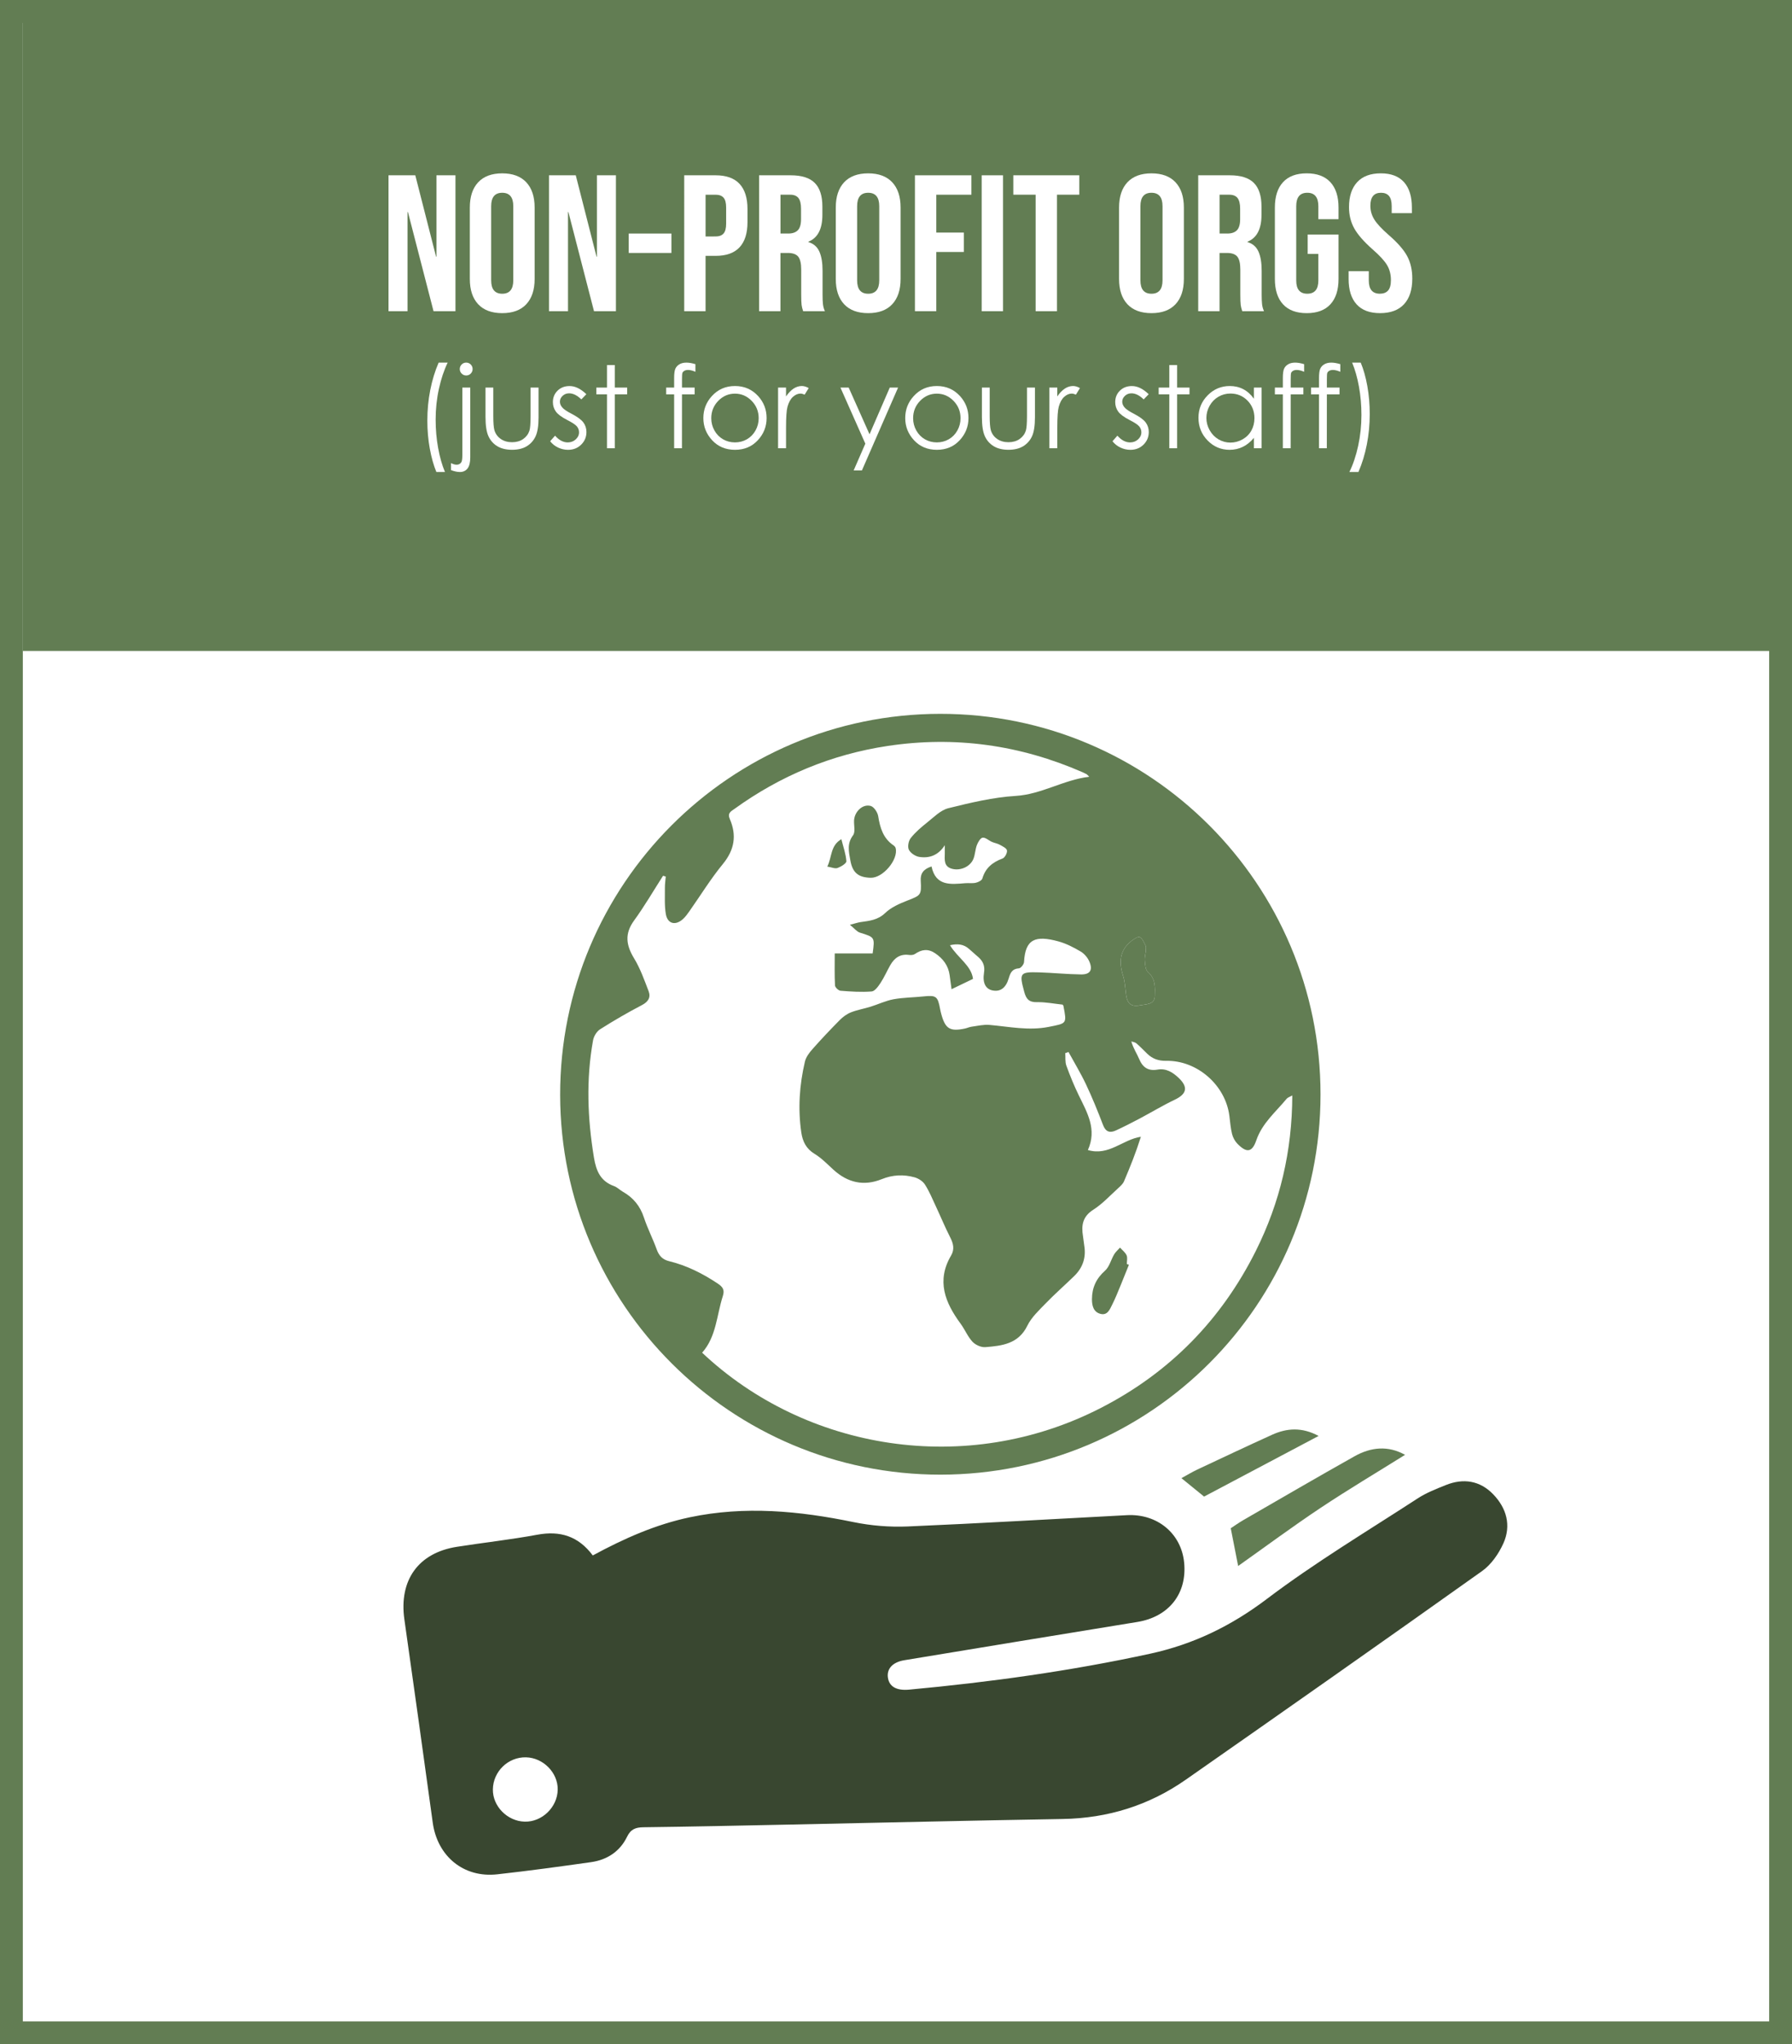 <?xml version="1.0" encoding="utf-8"?>
<!-- Generator: Adobe Illustrator 16.0.0, SVG Export Plug-In . SVG Version: 6.00 Build 0)  -->
<!DOCTYPE svg PUBLIC "-//W3C//DTD SVG 1.1//EN" "http://www.w3.org/Graphics/SVG/1.1/DTD/svg11.dtd">
<svg version="1.1" id="Layer_1" xmlns="http://www.w3.org/2000/svg" xmlns:xlink="http://www.w3.org/1999/xlink" x="0px" y="0px"
	 width="157px" height="179px" viewBox="0 0 157 179" enable-background="new 0 0 157 179" xml:space="preserve">
<rect x="0" y="0" width="157" height="179" fill="#333333" stroke="none"/>
<rect x="1" y="1" fill-rule="evenodd" clip-rule="evenodd" fill="#FFFFFF" stroke="#627D53" stroke-width="2" stroke-miterlimit="10" width="155" height="177"/>
<rect x="2" y="1" fill-rule="evenodd" clip-rule="evenodd" fill="#627D53" width="155" height="56"/>
<g>
	<path fill="#FFFFFF" d="M34.039,15.35h2.346l1.819,7.123h0.034V15.35h1.666v11.9h-1.921l-2.244-8.688h-0.034v8.688h-1.666V15.35z"
		/>
	<path fill="#FFFFFF" d="M41.893,26.639c-0.487-0.521-0.731-1.259-0.731-2.211v-6.256c0-0.951,0.244-1.688,0.731-2.21
		c0.487-0.521,1.19-0.782,2.108-0.782s1.621,0.262,2.108,0.782c0.487,0.521,0.731,1.259,0.731,2.21v6.256
		c0,0.952-0.244,1.689-0.731,2.211c-0.487,0.521-1.19,0.781-2.108,0.781S42.38,27.159,41.893,26.639z M44.97,24.547v-6.494
		c0-0.781-0.323-1.173-0.969-1.173s-0.969,0.392-0.969,1.173v6.494c0,0.782,0.323,1.174,0.969,1.174S44.97,25.329,44.97,24.547z"/>
	<path fill="#FFFFFF" d="M48.098,15.35h2.346l1.819,7.123h0.034V15.35h1.666v11.9h-1.921l-2.244-8.688h-0.034v8.688h-1.666V15.35z"
		/>
	<path fill="#FFFFFF" d="M55.084,20.45h3.74v1.7h-3.74V20.45z"/>
	<path fill="#FFFFFF" d="M59.946,15.35h2.754c0.929,0,1.626,0.25,2.091,0.748c0.464,0.499,0.697,1.23,0.697,2.193v1.173
		c0,0.964-0.232,1.694-0.697,2.193c-0.465,0.499-1.162,0.747-2.091,0.747h-0.884v4.846h-1.87V15.35z M62.701,20.705
		c0.306,0,0.535-0.085,0.688-0.255c0.153-0.171,0.229-0.459,0.229-0.867v-1.411c0-0.408-0.077-0.697-0.229-0.867
		c-0.153-0.17-0.383-0.255-0.688-0.255h-0.884v3.655H62.701z"/>
	<path fill="#FFFFFF" d="M66.508,15.35h2.771c0.963,0,1.666,0.225,2.108,0.672c0.442,0.447,0.663,1.137,0.663,2.065v0.731
		c0,1.234-0.408,2.018-1.224,2.346v0.034c0.453,0.136,0.773,0.413,0.96,0.833c0.187,0.419,0.28,0.98,0.28,1.683v2.091
		c0,0.34,0.011,0.615,0.034,0.824c0.022,0.211,0.079,0.417,0.17,0.621h-1.904c-0.068-0.192-0.114-0.374-0.136-0.544
		c-0.023-0.17-0.034-0.476-0.034-0.918v-2.177c0-0.543-0.088-0.923-0.264-1.139c-0.176-0.215-0.479-0.322-0.91-0.322h-0.646v5.1
		h-1.87V15.35z M69.059,20.45c0.374,0,0.654-0.097,0.841-0.289s0.281-0.516,0.281-0.97v-0.918c0-0.43-0.077-0.742-0.229-0.935
		c-0.153-0.192-0.394-0.289-0.723-0.289h-0.85v3.4H69.059z"/>
	<path fill="#FFFFFF" d="M73.955,26.639c-0.487-0.521-0.731-1.259-0.731-2.211v-6.256c0-0.951,0.244-1.688,0.731-2.21
		c0.487-0.521,1.19-0.782,2.108-0.782s1.621,0.262,2.108,0.782c0.487,0.521,0.731,1.259,0.731,2.21v6.256
		c0,0.952-0.244,1.689-0.731,2.211c-0.487,0.521-1.19,0.781-2.108,0.781S74.442,27.159,73.955,26.639z M77.032,24.547v-6.494
		c0-0.781-0.323-1.173-0.969-1.173s-0.969,0.392-0.969,1.173v6.494c0,0.782,0.323,1.174,0.969,1.174S77.032,25.329,77.032,24.547z"
		/>
	<path fill="#FFFFFF" d="M80.159,15.35h4.947v1.7h-3.077v3.315h2.414v1.699h-2.414v5.186h-1.87V15.35z"/>
	<path fill="#FFFFFF" d="M86.007,15.35h1.87v11.9h-1.87V15.35z"/>
	<path fill="#FFFFFF" d="M90.733,17.05h-1.955v-1.7h5.78v1.7h-1.955v10.2h-1.87V17.05z"/>
	<path fill="#FFFFFF" d="M98.774,26.639c-0.487-0.521-0.731-1.259-0.731-2.211v-6.256c0-0.951,0.244-1.688,0.731-2.21
		c0.487-0.521,1.19-0.782,2.108-0.782s1.621,0.262,2.108,0.782c0.487,0.521,0.731,1.259,0.731,2.21v6.256
		c0,0.952-0.244,1.689-0.731,2.211c-0.487,0.521-1.19,0.781-2.108,0.781S99.261,27.159,98.774,26.639z M101.851,24.547v-6.494
		c0-0.781-0.323-1.173-0.969-1.173s-0.969,0.392-0.969,1.173v6.494c0,0.782,0.323,1.174,0.969,1.174S101.851,25.329,101.851,24.547z
		"/>
	<path fill="#FFFFFF" d="M104.979,15.35h2.771c0.963,0,1.666,0.225,2.108,0.672c0.442,0.447,0.663,1.137,0.663,2.065v0.731
		c0,1.234-0.408,2.018-1.224,2.346v0.034c0.453,0.136,0.773,0.413,0.96,0.833c0.187,0.419,0.28,0.98,0.28,1.683v2.091
		c0,0.34,0.011,0.615,0.034,0.824c0.022,0.211,0.079,0.417,0.17,0.621h-1.904c-0.068-0.192-0.114-0.374-0.136-0.544
		c-0.023-0.17-0.034-0.476-0.034-0.918v-2.177c0-0.543-0.088-0.923-0.264-1.139c-0.176-0.215-0.479-0.322-0.91-0.322h-0.646v5.1
		h-1.87V15.35z M107.529,20.45c0.374,0,0.654-0.097,0.841-0.289s0.281-0.516,0.281-0.97v-0.918c0-0.43-0.077-0.742-0.229-0.935
		c-0.153-0.192-0.394-0.289-0.723-0.289h-0.85v3.4H107.529z"/>
	<path fill="#FFFFFF" d="M112.408,26.646c-0.476-0.516-0.714-1.255-0.714-2.219v-6.256c0-0.963,0.238-1.703,0.714-2.219
		s1.167-0.773,2.074-0.773c0.906,0,1.598,0.258,2.074,0.773s0.714,1.256,0.714,2.219v1.02h-1.768v-1.139
		c0-0.781-0.323-1.173-0.969-1.173s-0.969,0.392-0.969,1.173v6.512c0,0.771,0.323,1.156,0.969,1.156s0.969-0.386,0.969-1.156v-2.33
		h-0.935v-1.699h2.703v3.893c0,0.964-0.238,1.703-0.714,2.219s-1.167,0.773-2.074,0.773
		C113.575,27.42,112.884,27.162,112.408,26.646z"/>
	<path fill="#FFFFFF" d="M118.851,26.646c-0.465-0.516-0.697-1.255-0.697-2.219v-0.68h1.768v0.816c0,0.771,0.323,1.156,0.969,1.156
		c0.317,0,0.558-0.094,0.723-0.281c0.164-0.188,0.247-0.49,0.247-0.91c0-0.498-0.113-0.938-0.34-1.316
		c-0.227-0.38-0.646-0.836-1.258-1.369c-0.771-0.68-1.309-1.295-1.615-1.844c-0.306-0.551-0.459-1.17-0.459-1.861
		c0-0.941,0.238-1.67,0.714-2.186s1.167-0.773,2.074-0.773c0.896,0,1.573,0.258,2.032,0.773s0.688,1.256,0.688,2.219v0.493h-1.768
		v-0.612c0-0.408-0.08-0.705-0.238-0.893c-0.159-0.187-0.391-0.28-0.697-0.28c-0.624,0-0.935,0.38-0.935,1.14
		c0,0.43,0.116,0.832,0.349,1.207c0.232,0.373,0.654,0.826,1.267,1.359c0.782,0.68,1.32,1.298,1.615,1.854
		c0.295,0.555,0.442,1.207,0.442,1.955c0,0.975-0.241,1.723-0.723,2.244c-0.482,0.521-1.182,0.781-2.1,0.781
		C120.001,27.42,119.315,27.162,118.851,26.646z"/>
	<path fill="#FFFFFF" d="M38.432,31.75h0.791c-0.319,0.654-0.575,1.418-0.767,2.29s-0.288,1.772-0.288,2.7
		c0,0.859,0.072,1.688,0.217,2.485s0.344,1.499,0.598,2.104h-0.752c-0.241-0.58-0.433-1.262-0.576-2.046s-0.215-1.602-0.215-2.451
		c0-0.915,0.084-1.806,0.254-2.673C37.864,33.292,38.11,32.488,38.432,31.75z"/>
	<path fill="#FFFFFF" d="M40.507,33.938h0.693v6.113c0,0.445-0.081,0.771-0.242,0.975c-0.161,0.203-0.382,0.305-0.662,0.305
		c-0.231,0-0.492-0.055-0.781-0.166v-0.615c0.182,0.094,0.347,0.142,0.493,0.142c0.186,0,0.324-0.077,0.415-0.229
		c0.055-0.098,0.083-0.301,0.083-0.61V33.938z M40.844,31.75c0.156,0,0.289,0.055,0.398,0.166s0.164,0.244,0.164,0.4
		c0,0.152-0.055,0.285-0.164,0.396S41,32.878,40.844,32.878s-0.289-0.056-0.398-0.166s-0.164-0.243-0.164-0.396
		c0-0.156,0.055-0.289,0.164-0.4S40.688,31.75,40.844,31.75z"/>
	<path fill="#FFFFFF" d="M42.534,33.938h0.684v2.48c0,0.605,0.033,1.021,0.098,1.25c0.098,0.326,0.285,0.582,0.56,0.771
		s0.604,0.283,0.985,0.283s0.705-0.092,0.971-0.275c0.266-0.185,0.449-0.426,0.55-0.726c0.068-0.205,0.103-0.64,0.103-1.304v-2.48
		h0.698v2.607c0,0.732-0.085,1.284-0.256,1.655s-0.428,0.661-0.771,0.872c-0.343,0.209-0.774,0.314-1.292,0.314
		s-0.95-0.105-1.296-0.314c-0.347-0.211-0.605-0.504-0.776-0.879c-0.171-0.377-0.256-0.941-0.256-1.697V33.938z"/>
	<path fill="#FFFFFF" d="M51.372,34.519l-0.439,0.454c-0.366-0.355-0.723-0.532-1.072-0.532c-0.222,0-0.412,0.073-0.57,0.22
		s-0.237,0.317-0.237,0.513c0,0.173,0.065,0.337,0.196,0.493c0.13,0.16,0.404,0.347,0.822,0.562
		c0.509,0.264,0.855,0.518,1.038,0.762c0.179,0.247,0.269,0.526,0.269,0.835c0,0.436-0.153,0.806-0.46,1.108
		c-0.306,0.303-0.689,0.454-1.149,0.454c-0.307,0-0.599-0.066-0.878-0.2s-0.509-0.317-0.692-0.552l0.43-0.488
		c0.349,0.395,0.719,0.591,1.111,0.591c0.274,0,0.507-0.088,0.7-0.264c0.192-0.176,0.289-0.382,0.289-0.62
		c0-0.195-0.063-0.369-0.191-0.522c-0.127-0.149-0.414-0.339-0.861-0.566c-0.479-0.247-0.806-0.491-0.979-0.732
		s-0.259-0.517-0.259-0.825c0-0.404,0.138-0.738,0.413-1.006c0.276-0.268,0.624-0.4,1.044-0.4
		C50.384,33.801,50.876,34.04,51.372,34.519z"/>
	<path fill="#FFFFFF" d="M53.178,31.965h0.684v1.973h1.084v0.591h-1.084v4.722h-0.684v-4.722h-0.933v-0.591h0.933V31.965z"/>
	<path fill="#FFFFFF" d="M60.927,31.887v0.669c-0.25-0.107-0.465-0.161-0.645-0.161c-0.133,0-0.244,0.027-0.332,0.08
		c-0.088,0.055-0.143,0.116-0.166,0.186c-0.023,0.07-0.034,0.257-0.034,0.56l0,0.718h1.109v0.591H59.75l-0.004,4.722h-0.684v-4.722
		h-0.698v-0.591h0.698v-0.83c0-0.381,0.035-0.652,0.105-0.815s0.189-0.294,0.356-0.394c0.167-0.099,0.37-0.148,0.608-0.148
		C60.353,31.75,60.618,31.795,60.927,31.887z"/>
	<path fill="#FFFFFF" d="M64.394,33.801c0.818,0,1.497,0.297,2.035,0.889c0.489,0.541,0.734,1.18,0.734,1.919
		c0,0.742-0.258,1.391-0.775,1.946c-0.517,0.555-1.181,0.832-1.993,0.832c-0.815,0-1.481-0.277-1.998-0.832
		c-0.517-0.556-0.775-1.204-0.775-1.946c0-0.735,0.245-1.374,0.734-1.914C62.893,34.099,63.572,33.801,64.394,33.801z M64.392,34.47
		c-0.568,0-1.057,0.21-1.465,0.63c-0.408,0.42-0.612,0.928-0.612,1.523c0,0.385,0.093,0.742,0.279,1.074s0.438,0.588,0.755,0.77
		c0.316,0.18,0.665,0.271,1.043,0.271s0.727-0.091,1.043-0.271c0.317-0.182,0.569-0.438,0.755-0.77s0.279-0.689,0.279-1.074
		c0-0.596-0.205-1.104-0.615-1.523C65.444,34.68,64.957,34.47,64.392,34.47z"/>
	<path fill="#FFFFFF" d="M68.168,33.938h0.698v0.776c0.208-0.306,0.428-0.534,0.659-0.687c0.231-0.15,0.472-0.227,0.723-0.227
		c0.189,0,0.391,0.061,0.605,0.181l-0.356,0.576c-0.143-0.062-0.264-0.093-0.361-0.093c-0.228,0-0.448,0.094-0.659,0.281
		c-0.211,0.187-0.373,0.477-0.483,0.871c-0.084,0.303-0.127,0.914-0.127,1.836v1.797h-0.698V33.938z"/>
	<path fill="#FFFFFF" d="M73.632,33.938h0.723l1.826,4.091l1.773-4.091h0.728l-3.169,7.256H74.79l1.023-2.346L73.632,33.938z"/>
	<path fill="#FFFFFF" d="M82.08,33.801c0.818,0,1.497,0.297,2.035,0.889c0.489,0.541,0.734,1.18,0.734,1.919
		c0,0.742-0.258,1.391-0.775,1.946c-0.517,0.555-1.181,0.832-1.993,0.832c-0.815,0-1.481-0.277-1.998-0.832
		c-0.517-0.556-0.775-1.204-0.775-1.946c0-0.735,0.245-1.374,0.734-1.914C80.578,34.099,81.258,33.801,82.08,33.801z M82.077,34.47
		c-0.568,0-1.057,0.21-1.465,0.63C80.204,35.52,80,36.027,80,36.623c0,0.385,0.093,0.742,0.279,1.074s0.438,0.588,0.755,0.77
		c0.316,0.18,0.665,0.271,1.043,0.271s0.727-0.091,1.043-0.271c0.317-0.182,0.569-0.438,0.755-0.77s0.279-0.689,0.279-1.074
		c0-0.596-0.205-1.104-0.615-1.523C83.13,34.68,82.642,34.47,82.077,34.47z"/>
	<path fill="#FFFFFF" d="M86.025,33.938h0.684v2.48c0,0.605,0.033,1.021,0.098,1.25c0.098,0.326,0.285,0.582,0.56,0.771
		s0.604,0.283,0.985,0.283s0.705-0.092,0.971-0.275c0.266-0.185,0.449-0.426,0.55-0.726c0.068-0.205,0.103-0.64,0.103-1.304v-2.48
		h0.698v2.607c0,0.732-0.085,1.284-0.256,1.655s-0.428,0.661-0.771,0.872c-0.343,0.209-0.774,0.314-1.292,0.314
		s-0.95-0.105-1.296-0.314c-0.347-0.211-0.605-0.504-0.776-0.879c-0.171-0.377-0.256-0.941-0.256-1.697V33.938z"/>
	<path fill="#FFFFFF" d="M91.933,33.938h0.698v0.776c0.208-0.306,0.428-0.534,0.659-0.687c0.231-0.15,0.472-0.227,0.723-0.227
		c0.189,0,0.391,0.061,0.605,0.181l-0.356,0.576c-0.143-0.062-0.264-0.093-0.361-0.093c-0.228,0-0.448,0.094-0.659,0.281
		c-0.211,0.187-0.373,0.477-0.483,0.871c-0.084,0.303-0.127,0.914-0.127,1.836v1.797h-0.698V33.938z"/>
	<path fill="#FFFFFF" d="M100.639,34.519l-0.439,0.454c-0.366-0.355-0.723-0.532-1.072-0.532c-0.222,0-0.412,0.073-0.57,0.22
		s-0.237,0.317-0.237,0.513c0,0.173,0.065,0.337,0.196,0.493c0.13,0.16,0.404,0.347,0.822,0.562
		c0.509,0.264,0.855,0.518,1.038,0.762c0.179,0.247,0.269,0.526,0.269,0.835c0,0.436-0.153,0.806-0.46,1.108
		c-0.306,0.303-0.689,0.454-1.149,0.454c-0.307,0-0.599-0.066-0.878-0.2s-0.509-0.317-0.692-0.552l0.43-0.488
		c0.349,0.395,0.719,0.591,1.111,0.591c0.274,0,0.507-0.088,0.7-0.264c0.192-0.176,0.289-0.382,0.289-0.62
		c0-0.195-0.063-0.369-0.191-0.522c-0.127-0.149-0.414-0.339-0.861-0.566c-0.479-0.247-0.806-0.491-0.979-0.732
		s-0.259-0.517-0.259-0.825c0-0.404,0.138-0.738,0.413-1.006c0.276-0.268,0.624-0.4,1.044-0.4
		C99.651,33.801,100.144,34.04,100.639,34.519z"/>
	<path fill="#FFFFFF" d="M102.446,31.965h0.684v1.973h1.084v0.591h-1.084v4.722h-0.684v-4.722h-0.933v-0.591h0.933V31.965z"/>
	<path fill="#FFFFFF" d="M110.532,33.938v5.313h-0.674v-0.913c-0.287,0.349-0.608,0.61-0.964,0.786s-0.746,0.264-1.169,0.264
		c-0.752,0-1.394-0.272-1.926-0.818C105.266,38.023,105,37.36,105,36.579c0-0.765,0.269-1.419,0.806-1.963s1.183-0.815,1.938-0.815
		c0.436,0,0.831,0.093,1.184,0.278s0.663,0.464,0.93,0.835v-0.977H110.532z M107.8,34.46c-0.38,0-0.731,0.094-1.053,0.28
		c-0.322,0.188-0.578,0.449-0.769,0.788c-0.19,0.338-0.285,0.696-0.285,1.073c0,0.373,0.096,0.73,0.288,1.072
		s0.45,0.607,0.773,0.798c0.324,0.19,0.671,0.285,1.042,0.285c0.374,0,0.729-0.095,1.063-0.282c0.335-0.189,0.593-0.444,0.773-0.767
		c0.18-0.321,0.271-0.685,0.271-1.087c0-0.615-0.203-1.129-0.607-1.541C108.89,34.666,108.392,34.46,107.8,34.46z"/>
	<path fill="#FFFFFF" d="M114.257,31.887v0.669c-0.25-0.107-0.465-0.161-0.645-0.161c-0.133,0-0.244,0.027-0.332,0.08
		c-0.088,0.055-0.143,0.116-0.166,0.186c-0.023,0.07-0.034,0.257-0.034,0.56l0,0.718h1.109v0.591h-1.109l-0.004,4.722h-0.684v-4.722
		h-0.698v-0.591h0.698v-0.83c0-0.381,0.035-0.652,0.105-0.815s0.189-0.294,0.356-0.394c0.167-0.099,0.37-0.148,0.608-0.148
		C113.683,31.75,113.948,31.795,114.257,31.887z"/>
	<path fill="#FFFFFF" d="M117.426,31.887v0.669c-0.25-0.107-0.465-0.161-0.645-0.161c-0.133,0-0.244,0.027-0.332,0.08
		c-0.088,0.055-0.143,0.116-0.166,0.186c-0.023,0.07-0.034,0.257-0.034,0.56l0,0.718h1.109v0.591h-1.109l-0.004,4.722h-0.684v-4.722
		h-0.698v-0.591h0.698v-0.83c0-0.381,0.035-0.652,0.105-0.815s0.189-0.294,0.356-0.394c0.167-0.099,0.37-0.148,0.608-0.148
		C116.852,31.75,117.117,31.795,117.426,31.887z"/>
	<path fill="#FFFFFF" d="M119.013,41.33h-0.791c0.322-0.654,0.579-1.418,0.769-2.29s0.286-1.772,0.286-2.7
		c0-0.859-0.072-1.688-0.217-2.485s-0.344-1.499-0.598-2.104h0.752c0.244,0.58,0.437,1.262,0.579,2.049
		c0.142,0.785,0.212,1.604,0.212,2.453c0,0.912-0.084,1.801-0.254,2.668C119.581,39.788,119.335,40.592,119.013,41.33z"/>
</g>
<g>
	<g>
		<g>
			<path fill-rule="evenodd" clip-rule="evenodd" fill="#394730" d="M51.934,136.201c2.766-1.498,5.52-2.715,8.51-3.344
				c4.815-1.011,9.569-0.558,14.332,0.424c1.545,0.317,3.168,0.448,4.745,0.382c6.408-0.272,12.81-0.657,19.215-0.989
				c2.665-0.138,4.758,1.609,5.008,4.146c0.271,2.736-1.351,4.761-4.108,5.207c-6.805,1.104-13.607,2.228-20.41,3.349
				c-1.013,0.167-1.541,0.741-1.437,1.508c0.109,0.812,0.767,1.169,1.858,1.068c7.099-0.658,14.146-1.631,21.121-3.147
				c3.791-0.826,7.086-2.423,10.212-4.786c4.219-3.191,8.786-5.926,13.229-8.815c0.755-0.492,1.621-0.828,2.464-1.167
				c1.536-0.616,2.982-0.392,4.139,0.799c1.18,1.215,1.611,2.739,0.9,4.311c-0.41,0.908-1.061,1.85-1.859,2.418
				c-8.62,6.132-17.281,12.205-25.953,18.264c-3.231,2.259-6.84,3.384-10.802,3.449c-8.042,0.135-16.082,0.328-24.123,0.493
				c-4.2,0.087-8.399,0.178-12.6,0.23c-0.688,0.01-1.112,0.163-1.439,0.837c-0.624,1.284-1.742,2.018-3.144,2.217
				c-2.737,0.389-5.479,0.763-8.226,1.067c-2.947,0.329-5.25-1.58-5.654-4.534c-0.812-5.929-1.644-11.856-2.483-17.782
				c-0.487-3.435,1.217-5.829,4.594-6.361c2.346-0.369,4.71-0.626,7.043-1.058C49.065,134.015,50.667,134.503,51.934,136.201z
				 M48.862,156.7c0.02-1.48-1.272-2.791-2.784-2.822c-1.559-0.033-2.869,1.234-2.897,2.801c-0.025,1.477,1.259,2.787,2.778,2.831
				C47.486,159.556,48.842,158.243,48.862,156.7z"/>
			<path fill-rule="evenodd" clip-rule="evenodd" fill="#627D53" d="M108.476,137.124c-0.205-1.043-0.416-2.118-0.648-3.305
				c0.319-0.207,0.711-0.489,1.126-0.728c3.236-1.866,6.462-3.747,9.72-5.575c1.434-0.804,2.939-0.957,4.425-0.125
				c-2.49,1.556-4.997,3.044-7.42,4.658C113.248,133.667,110.9,135.409,108.476,137.124z"/>
			<path fill-rule="evenodd" clip-rule="evenodd" fill="#627D53" d="M105.491,131.047c-0.542-0.44-1.218-0.99-1.984-1.614
				c0.501-0.273,0.932-0.538,1.388-0.752c2.176-1.023,4.352-2.05,6.542-3.043c1.304-0.592,2.628-0.689,4.087,0.099
				C112.162,127.516,108.894,129.246,105.491,131.047z"/>
		</g>
	</g>
	<g>
		<path fill-rule="evenodd" clip-rule="evenodd" fill="#627D53" d="M82.412,129.126c-18.377,0.015-33.315-14.881-33.337-33.245
			C49.052,77.473,63.969,62.52,82.37,62.506c18.403-0.015,33.326,14.913,33.323,33.334
			C115.69,114.225,100.807,129.11,82.412,129.126z M113.22,95.922c-0.245,0.139-0.405,0.181-0.49,0.284
			c-0.955,1.16-2.144,2.134-2.66,3.636c-0.368,1.074-0.847,1.139-1.664,0.302c-0.22-0.226-0.39-0.548-0.466-0.855
			c-0.127-0.52-0.166-1.063-0.235-1.597c-0.346-2.677-2.818-4.85-5.528-4.802c-0.669,0.013-1.203-0.172-1.668-0.623
			c-0.313-0.304-0.615-0.621-0.944-0.906c-0.114-0.099-0.296-0.117-0.447-0.172c0.17,0.617,0.485,1.06,0.689,1.549
			c0.311,0.744,0.805,1.06,1.602,0.921c0.761-0.133,1.338,0.236,1.858,0.729c0.849,0.807,0.708,1.405-0.342,1.906
			c-1.059,0.504-2.066,1.116-3.105,1.666c-0.678,0.358-1.362,0.708-2.06,1.028c-0.522,0.24-0.89,0.126-1.122-0.48
			c-0.456-1.198-0.941-2.388-1.487-3.547c-0.459-0.974-1.022-1.898-1.539-2.845c-0.094,0.033-0.188,0.066-0.282,0.1
			c0.027,0.367-0.025,0.764,0.096,1.097c0.323,0.889,0.683,1.769,1.097,2.618c0.733,1.505,1.603,2.969,0.788,4.769
			c1.842,0.544,3.053-0.928,4.643-1.16c-0.429,1.364-0.938,2.64-1.479,3.902c-0.097,0.225-0.305,0.414-0.494,0.585
			c-0.721,0.651-1.391,1.389-2.201,1.904c-0.931,0.594-1.053,1.361-0.898,2.308c0.045,0.278,0.067,0.561,0.113,0.84
			c0.172,1.044-0.136,1.933-0.887,2.662c-0.829,0.805-1.7,1.567-2.502,2.396c-0.584,0.603-1.239,1.21-1.598,1.945
			c-0.783,1.603-2.221,1.76-3.681,1.879c-0.369,0.03-0.869-0.196-1.127-0.474c-0.423-0.456-0.666-1.073-1.041-1.581
			c-1.361-1.846-2.135-3.76-0.832-5.97c0.326-0.553,0.192-1.058-0.084-1.6c-0.451-0.882-0.828-1.801-1.248-2.699
			c-0.303-0.647-0.576-1.318-0.96-1.916c-0.187-0.291-0.57-0.538-0.912-0.632c-0.958-0.265-1.917-0.224-2.866,0.16
			c-1.579,0.639-2.991,0.313-4.241-0.827c-0.53-0.484-1.041-1.017-1.647-1.385c-0.743-0.45-1.051-1.086-1.167-1.881
			c-0.304-2.086-0.162-4.154,0.317-6.195c0.093-0.396,0.379-0.777,0.658-1.092c0.775-0.876,1.579-1.727,2.402-2.557
			c0.273-0.275,0.614-0.525,0.971-0.667c0.554-0.218,1.153-0.319,1.724-0.496c0.672-0.209,1.322-0.523,2.007-0.65
			c0.854-0.157,1.737-0.156,2.605-0.248c1.13-0.12,1.271-0.024,1.477,1.095c0.028,0.151,0.063,0.301,0.104,0.449
			c0.35,1.291,0.762,1.545,2.067,1.268c0.2-0.043,0.392-0.137,0.593-0.163c0.519-0.07,1.047-0.201,1.56-0.156
			c1.732,0.152,3.439,0.525,5.204,0.171c1.573-0.316,1.587-0.249,1.275-1.841c-0.008-0.043-0.055-0.078-0.076-0.107
			c-0.748-0.079-1.487-0.23-2.222-0.214c-0.701,0.016-0.958-0.255-1.134-0.906c-0.442-1.638-0.395-1.756,1.296-1.704
			c1.23,0.038,2.458,0.166,3.689,0.18c0.782,0.009,1.033-0.378,0.731-1.104c-0.145-0.35-0.442-0.706-0.766-0.898
			c-0.614-0.363-1.271-0.702-1.955-0.89c-2.025-0.553-2.906-0.207-3.012,1.81c-0.01,0.199-0.279,0.537-0.446,0.548
			c-0.584,0.04-0.746,0.378-0.889,0.862c-0.26,0.876-0.753,1.211-1.434,1.071c-0.594-0.122-0.881-0.655-0.737-1.55
			c0.093-0.577-0.079-1.002-0.498-1.365c-0.271-0.236-0.542-0.473-0.809-0.713c-0.475-0.427-1.014-0.477-1.674-0.329
			c0.667,1.104,1.875,1.774,2.016,2.949c-0.67,0.322-1.231,0.592-1.879,0.904c-0.059-0.434-0.11-0.829-0.166-1.224
			c-0.117-0.845-0.573-1.453-1.273-1.925c-0.625-0.422-1.185-0.337-1.77,0.065c-0.132,0.091-0.352,0.104-0.521,0.082
			c-0.776-0.106-1.28,0.27-1.639,0.897c-0.292,0.51-0.525,1.056-0.846,1.544c-0.2,0.305-0.5,0.733-0.783,0.757
			c-0.904,0.074-1.823,0.01-2.731-0.063c-0.18-0.014-0.474-0.295-0.483-0.465c-0.047-0.935-0.022-1.872-0.022-2.8
			c1.25,0,2.288,0,3.322,0c0.194-1.434,0.188-1.414-1.116-1.822c-0.272-0.085-0.482-0.369-0.877-0.687
			c0.485-0.125,0.701-0.202,0.923-0.234c0.778-0.112,1.521-0.175,2.168-0.798c0.519-0.499,1.251-0.819,1.94-1.088
			c1.18-0.459,1.246-0.476,1.174-1.735c-0.036-0.621,0.214-1.014,0.946-1.253c0.365,1.738,1.671,1.572,2.955,1.466
			c0.307-0.025,0.626,0.029,0.921-0.038c0.215-0.049,0.526-0.199,0.575-0.369c0.271-0.93,0.896-1.432,1.771-1.755
			c0.203-0.075,0.425-0.491,0.388-0.707c-0.034-0.198-0.391-0.364-0.632-0.497c-0.21-0.116-0.464-0.151-0.687-0.25
			c-0.278-0.122-0.558-0.399-0.811-0.371c-0.194,0.022-0.407,0.39-0.505,0.645c-0.145,0.379-0.151,0.811-0.296,1.189
			c-0.265,0.693-1.12,1.08-1.851,0.9c-0.768-0.189-0.674-0.792-0.665-1.358c0.003-0.194,0-0.389,0-0.715
			c-0.576,0.897-1.363,1.161-2.242,1.023c-0.34-0.054-0.766-0.336-0.909-0.633c-0.127-0.261-0.027-0.775,0.169-1.021
			c0.407-0.511,0.918-0.951,1.435-1.359c0.589-0.466,1.178-1.082,1.861-1.251c1.937-0.479,3.91-0.953,5.891-1.075
			c2.277-0.14,4.163-1.398,6.451-1.68c-0.163-0.156-0.193-0.201-0.236-0.225c-0.113-0.061-0.229-0.116-0.346-0.168
			c-5.479-2.393-11.18-3.195-17.094-2.301c-4.909,0.743-9.377,2.6-13.405,5.507c-0.303,0.218-0.643,0.355-0.408,0.897
			c0.614,1.416,0.411,2.689-0.611,3.932c-1.069,1.301-1.955,2.75-2.928,4.129c-0.176,0.251-0.36,0.507-0.587,0.708
			c-0.654,0.577-1.336,0.396-1.482-0.456c-0.127-0.747-0.076-1.527-0.082-2.293c-0.003-0.33,0.047-0.66,0.074-0.99
			c-0.079-0.023-0.157-0.047-0.235-0.07c-0.842,1.313-1.628,2.667-2.544,3.927c-0.837,1.152-0.697,2.152,0.004,3.302
			c0.54,0.886,0.896,1.892,1.27,2.868c0.21,0.549-0.019,0.936-0.584,1.23c-1.25,0.652-2.472,1.362-3.663,2.117
			c-0.295,0.187-0.551,0.609-0.615,0.962c-0.62,3.424-0.488,6.842,0.077,10.269c0.195,1.18,0.577,2.074,1.764,2.501
			c0.282,0.102,0.509,0.346,0.776,0.497c0.908,0.515,1.507,1.248,1.839,2.256c0.313,0.948,0.777,1.845,1.118,2.785
			c0.201,0.556,0.501,0.894,1.095,1.037c1.536,0.373,2.924,1.075,4.242,1.949c0.456,0.304,0.634,0.557,0.457,1.107
			c-0.543,1.688-0.566,3.554-1.813,4.956c9.061,8.536,23.121,10.912,34.953,4.827c6.016-3.094,10.537-7.701,13.562-13.751
			C112.148,105.286,113.204,100.79,113.22,95.922z M100.387,83.311c0-0.278,0.037-0.401-0.007-0.479
			c-0.152-0.28-0.277-0.651-0.521-0.775c-0.155-0.079-0.534,0.18-0.756,0.357c-1.026,0.821-1.08,1.866-0.705,3.039
			c0.161,0.506,0.184,1.058,0.251,1.591c0.107,0.855,0.443,1.151,1.301,0.976c0.483-0.099,1.2-0.05,1.225-0.786
			c0.025-0.745,0.081-1.522-0.604-2.124c-0.217-0.19-0.249-0.644-0.274-0.982C100.272,83.801,100.367,83.467,100.387,83.311z"/>
		<path fill-rule="evenodd" clip-rule="evenodd" fill="#627D53" d="M100.387,83.311c-0.02,0.156-0.115,0.49-0.09,0.815
			c0.025,0.339,0.058,0.792,0.274,0.982c0.685,0.602,0.629,1.379,0.604,2.124c-0.025,0.736-0.742,0.688-1.225,0.786
			c-0.858,0.176-1.194-0.12-1.301-0.976c-0.067-0.533-0.09-1.085-0.251-1.591c-0.375-1.173-0.321-2.218,0.705-3.039
			c0.222-0.178,0.601-0.437,0.756-0.357c0.244,0.124,0.369,0.495,0.521,0.775C100.424,82.909,100.387,83.032,100.387,83.311z"/>
		<path fill-rule="evenodd" clip-rule="evenodd" fill="#627D53" d="M76.288,76.861c-1.12-0.027-1.601-0.471-1.788-1.526
			c-0.136-0.765-0.309-1.465,0.237-2.193c0.215-0.287,0.073-0.843,0.088-1.276c0.026-0.778,0.741-1.49,1.454-1.295
			c0.289,0.078,0.608,0.559,0.661,0.896c0.162,1.024,0.437,1.946,1.348,2.561c0.079,0.053,0.158,0.146,0.181,0.236
			C78.722,75.265,77.355,76.887,76.288,76.861z"/>
		<path fill-rule="evenodd" clip-rule="evenodd" fill="#627D53" d="M98.905,110.752c-0.23,0.57-0.455,1.144-0.691,1.712
			c-0.246,0.59-0.476,1.188-0.764,1.757c-0.212,0.418-0.415,0.989-1.037,0.826c-0.615-0.16-0.748-0.722-0.745-1.289
			c0.005-0.999,0.368-1.804,1.144-2.492c0.385-0.341,0.519-0.956,0.8-1.428c0.131-0.222,0.34-0.397,0.514-0.593
			c0.199,0.222,0.46,0.416,0.577,0.675c0.096,0.213,0.02,0.504,0.02,0.76C98.783,110.704,98.844,110.728,98.905,110.752z"/>
		<path fill-rule="evenodd" clip-rule="evenodd" fill="#627D53" d="M72.48,75.881c0.426-0.841,0.252-1.828,1.233-2.399
			c0.168,0.673,0.396,1.296,0.439,1.931c0.013,0.188-0.473,0.481-0.778,0.593C73.154,76.085,72.853,75.942,72.48,75.881z"/>
	</g>
</g>
</svg>
